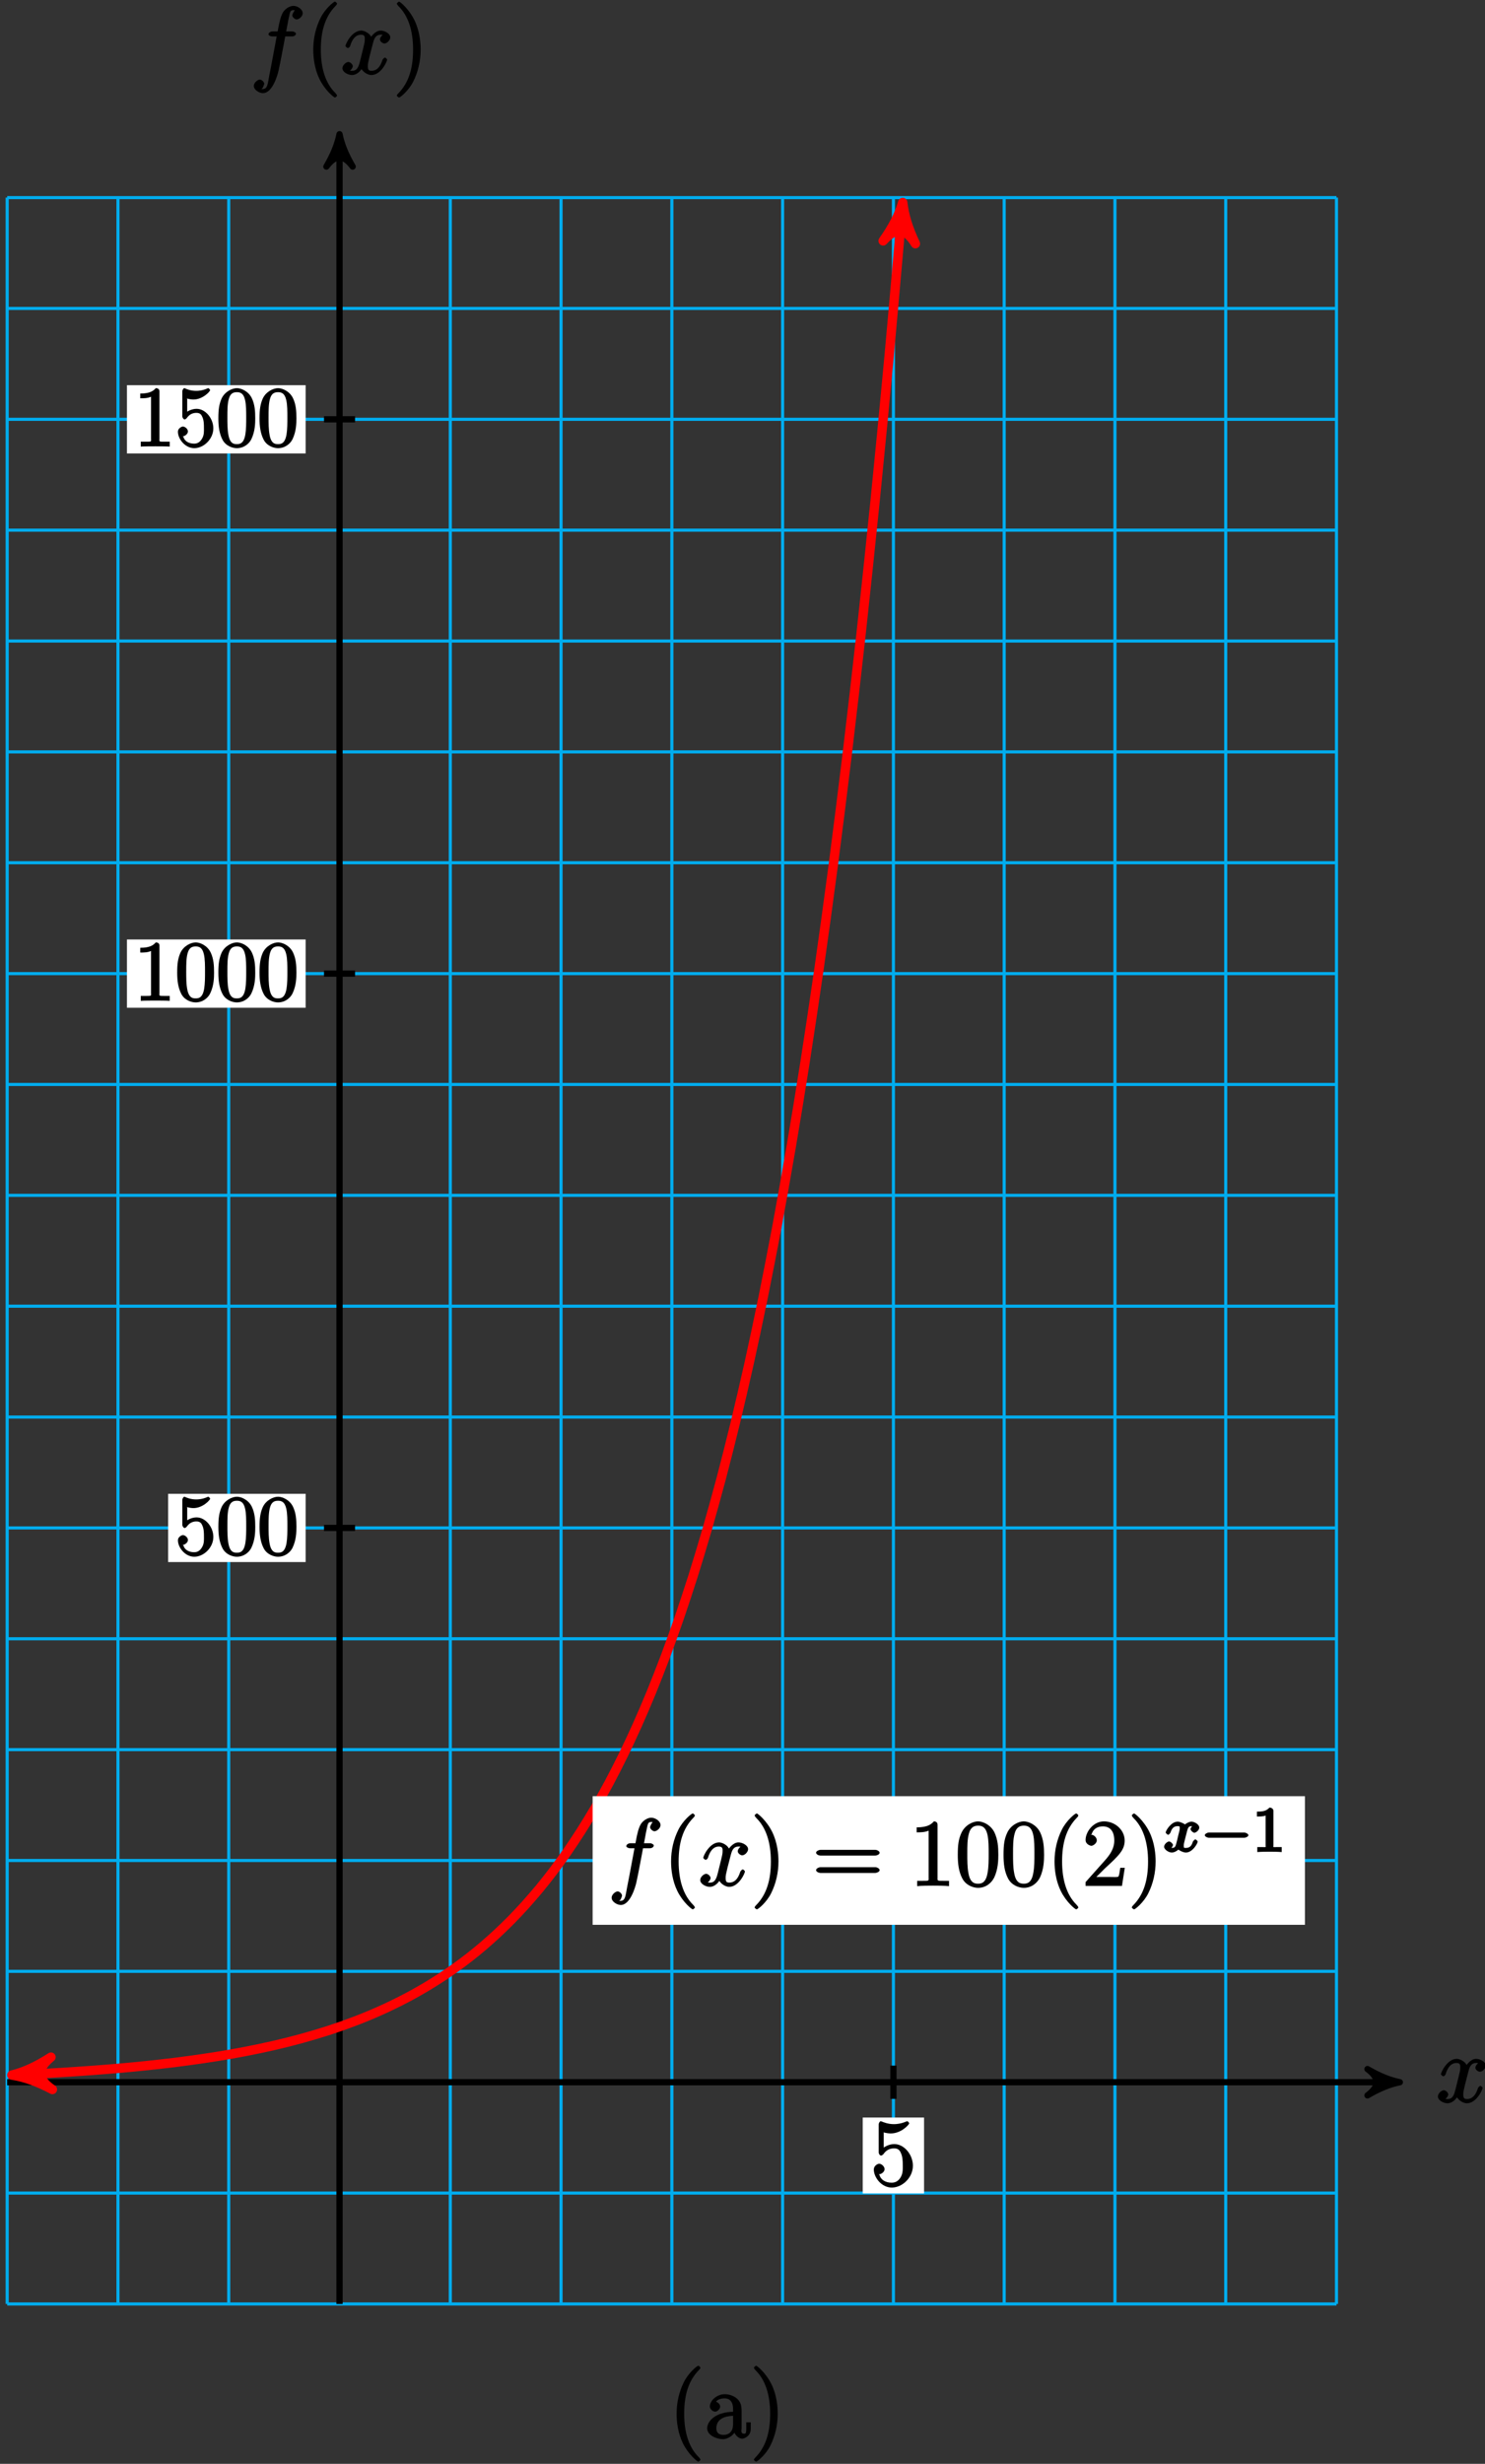 <?xml version="1.0" encoding="UTF-8"?>
<svg xmlns="http://www.w3.org/2000/svg" xmlns:xlink="http://www.w3.org/1999/xlink" width="190pt" height="315pt" viewBox="0 0 190 315" version="1.1">
<rect x="0" y="0" width="190" height="315" fill="#333333" stroke="none"/>
<defs>
<g>
<symbol overflow="visible" id="glyph0-0">
<path style="stroke:none;" d=""/>
</symbol>
<symbol overflow="visible" id="glyph0-1">
<path style="stroke:none;" d="M 5.672 -5.172 C 5.281 -5.109 4.969 -4.656 4.969 -4.438 C 4.969 -4.141 5.359 -3.906 5.531 -3.906 C 5.891 -3.906 6.297 -4.359 6.297 -4.688 C 6.297 -5.188 5.562 -5.562 5.062 -5.562 C 4.344 -5.562 3.766 -4.703 3.656 -4.469 L 3.984 -4.469 C 3.703 -5.359 2.812 -5.562 2.594 -5.562 C 1.375 -5.562 0.562 -3.844 0.562 -3.578 C 0.562 -3.531 0.781 -3.328 0.859 -3.328 C 0.953 -3.328 1.094 -3.438 1.156 -3.578 C 1.562 -4.922 2.219 -5.031 2.562 -5.031 C 3.094 -5.031 3.031 -4.672 3.031 -4.391 C 3.031 -4.125 2.969 -3.844 2.828 -3.281 L 2.422 -1.641 C 2.234 -0.922 2.062 -0.422 1.422 -0.422 C 1.359 -0.422 1.172 -0.375 0.922 -0.531 L 0.812 -0.281 C 1.25 -0.359 1.5 -0.859 1.5 -1 C 1.5 -1.25 1.156 -1.547 0.938 -1.547 C 0.641 -1.547 0.172 -1.141 0.172 -0.75 C 0.172 -0.25 0.891 0.125 1.406 0.125 C 1.984 0.125 2.5 -0.375 2.75 -0.859 L 2.469 -0.969 C 2.672 -0.266 3.438 0.125 3.875 0.125 C 5.094 0.125 5.891 -1.594 5.891 -1.859 C 5.891 -1.906 5.688 -2.109 5.625 -2.109 C 5.516 -2.109 5.328 -1.906 5.297 -1.812 C 4.969 -0.75 4.453 -0.422 3.906 -0.422 C 3.484 -0.422 3.422 -0.578 3.422 -1.062 C 3.422 -1.328 3.469 -1.516 3.656 -2.312 L 4.078 -3.938 C 4.25 -4.656 4.5 -5.031 5.062 -5.031 C 5.078 -5.031 5.297 -5.062 5.547 -4.906 Z M 5.672 -5.172 "/>
</symbol>
<symbol overflow="visible" id="glyph0-2">
<path style="stroke:none;" d="M 5.328 -4.812 C 5.562 -4.812 5.828 -4.953 5.828 -5.172 C 5.828 -5.297 5.562 -5.453 5.359 -5.453 L 4.578 -5.453 C 4.766 -6.531 4.938 -7.375 5.031 -7.75 C 5.109 -8.047 5.203 -8.172 5.516 -8.172 C 5.766 -8.172 5.891 -8.109 5.766 -8.219 C 5.672 -8.219 5.359 -7.703 5.359 -7.5 C 5.359 -7.266 5.703 -6.984 5.922 -6.984 C 6.172 -6.984 6.688 -7.328 6.688 -7.781 C 6.688 -8.281 6.031 -8.719 5.5 -8.719 C 4.984 -8.719 4.359 -8.281 4.125 -7.812 C 3.906 -7.406 3.734 -6.859 3.484 -5.453 L 2.828 -5.453 C 2.609 -5.453 2.312 -5.297 2.312 -5.078 C 2.312 -4.953 2.562 -4.812 2.797 -4.812 L 3.359 -4.812 C 3.172 -3.844 2.688 -1.141 2.422 0.141 C 2.219 1.188 2.203 1.906 1.609 1.906 C 1.562 1.906 1.328 1.953 1.328 1.953 C 1.609 1.922 1.766 1.25 1.766 1.25 C 1.766 1 1.438 0.703 1.203 0.703 C 0.969 0.703 0.438 1.062 0.438 1.516 C 0.438 2.031 1.141 2.438 1.609 2.438 C 2.828 2.438 3.484 0.109 3.609 -0.484 C 3.828 -1.406 4.406 -4.594 4.453 -4.812 Z M 5.328 -4.812 "/>
</symbol>
<symbol overflow="visible" id="glyph1-0">
<path style="stroke:none;" d=""/>
</symbol>
<symbol overflow="visible" id="glyph1-1">
<path style="stroke:none;" d="M 4.047 2.766 C 4.047 2.719 4 2.594 3.797 2.391 C 2.594 1.188 1.969 -0.688 1.969 -3.125 C 1.969 -5.438 2.484 -7.328 3.875 -8.734 C 4 -8.844 4.047 -8.984 4.047 -9.016 C 4.047 -9.078 3.828 -9.266 3.781 -9.266 C 3.625 -9.266 2.516 -8.359 1.938 -7.188 C 1.328 -5.969 1 -4.594 1 -3.125 C 1 -2.062 1.172 -0.641 1.797 0.641 C 2.5 2.078 3.641 3 3.781 3 C 3.828 3 4.047 2.828 4.047 2.766 Z M 4.047 2.766 "/>
</symbol>
<symbol overflow="visible" id="glyph1-2">
<path style="stroke:none;" d="M 3.531 -3.125 C 3.531 -4.031 3.406 -5.516 2.734 -6.891 C 2.031 -8.328 0.891 -9.266 0.766 -9.266 C 0.719 -9.266 0.484 -9.078 0.484 -9.016 C 0.484 -8.984 0.531 -8.844 0.734 -8.641 C 1.938 -7.438 2.562 -5.562 2.562 -3.125 C 2.562 -0.812 2.047 1.078 0.656 2.484 C 0.531 2.594 0.484 2.719 0.484 2.766 C 0.484 2.828 0.719 3 0.766 3 C 0.922 3 2.016 2.109 2.594 0.938 C 3.203 -0.281 3.531 -1.688 3.531 -3.125 Z M 3.531 -3.125 "/>
</symbol>
<symbol overflow="visible" id="glyph1-3">
<path style="stroke:none;" d="M 1.531 -6.844 C 2.047 -6.688 2.469 -6.672 2.594 -6.672 C 3.938 -6.672 4.953 -7.812 4.953 -7.969 C 4.953 -8.016 4.781 -8.234 4.703 -8.234 C 4.688 -8.234 4.656 -8.234 4.547 -8.188 C 3.891 -7.906 3.312 -7.859 3 -7.859 C 2.219 -7.859 1.656 -8.109 1.422 -8.203 C 1.344 -8.234 1.312 -8.234 1.297 -8.234 C 1.203 -8.234 1.047 -8.016 1.047 -7.812 L 1.047 -4.266 C 1.047 -4.047 1.203 -3.844 1.344 -3.844 C 1.406 -3.844 1.531 -3.891 1.656 -4.031 C 1.984 -4.516 2.438 -4.766 3.031 -4.766 C 3.672 -4.766 3.812 -4.328 3.906 -4.125 C 4.109 -3.656 4.125 -3.078 4.125 -2.625 C 4.125 -2.156 4.172 -1.594 3.844 -1.047 C 3.578 -0.625 3.234 -0.375 2.703 -0.375 C 1.906 -0.375 1.297 -0.75 1.141 -1.391 C 0.984 -1.453 1.047 -1.453 1.109 -1.453 C 1.312 -1.453 1.797 -1.703 1.797 -2.109 C 1.797 -2.453 1.406 -2.797 1.109 -2.797 C 0.891 -2.797 0.422 -2.531 0.422 -2.062 C 0.422 -1.047 1.406 0.25 2.719 0.25 C 4.078 0.25 5.422 -1.031 5.422 -2.547 C 5.422 -3.969 4.297 -5.312 3.047 -5.312 C 2.359 -5.312 1.719 -4.953 1.406 -4.625 L 1.688 -4.516 L 1.688 -6.797 Z M 1.531 -6.844 "/>
</symbol>
<symbol overflow="visible" id="glyph1-4">
<path style="stroke:none;" d="M 8.062 -3.875 C 8.234 -3.875 8.609 -4.016 8.609 -4.234 C 8.609 -4.453 8.25 -4.609 8.062 -4.609 L 1.031 -4.609 C 0.859 -4.609 0.484 -4.453 0.484 -4.25 C 0.484 -4.016 0.844 -3.875 1.031 -3.875 Z M 8.062 -1.656 C 8.234 -1.656 8.609 -1.797 8.609 -2.016 C 8.609 -2.234 8.25 -2.391 8.062 -2.391 L 1.031 -2.391 C 0.859 -2.391 0.484 -2.234 0.484 -2.016 C 0.484 -1.797 0.844 -1.656 1.031 -1.656 Z M 8.062 -1.656 "/>
</symbol>
<symbol overflow="visible" id="glyph1-5">
<path style="stroke:none;" d="M 3.594 -7.812 C 3.594 -8.078 3.438 -8.25 3.125 -8.25 C 2.797 -7.875 2.312 -7.484 0.922 -7.484 L 0.922 -6.844 C 1.359 -6.844 1.953 -6.844 2.453 -7.062 L 2.453 -1.062 C 2.453 -0.641 2.578 -0.641 1.531 -0.641 L 0.984 -0.641 L 0.984 0.031 C 1.484 -0.031 2.641 -0.031 3.031 -0.031 C 3.438 -0.031 4.578 -0.031 5.062 0.031 L 5.062 -0.641 L 4.531 -0.641 C 3.484 -0.641 3.594 -0.641 3.594 -1.062 Z M 3.594 -7.812 "/>
</symbol>
<symbol overflow="visible" id="glyph1-6">
<path style="stroke:none;" d="M 5.516 -3.969 C 5.516 -4.953 5.453 -5.922 5.016 -6.844 C 4.531 -7.828 3.516 -8.25 2.922 -8.25 C 2.234 -8.25 1.219 -7.75 0.781 -6.75 C 0.438 -6 0.328 -5.266 0.328 -3.969 C 0.328 -2.812 0.453 -1.828 0.891 -0.984 C 1.344 -0.078 2.297 0.25 2.922 0.25 C 3.953 0.25 4.656 -0.406 4.984 -1.062 C 5.484 -2.109 5.516 -3.281 5.516 -3.969 Z M 2.922 -0.281 C 2.531 -0.281 1.906 -0.344 1.688 -1.656 C 1.547 -2.359 1.547 -3.281 1.547 -4.109 C 1.547 -5.094 1.547 -5.969 1.75 -6.688 C 1.953 -7.484 2.406 -7.703 2.922 -7.703 C 3.375 -7.703 3.891 -7.578 4.125 -6.547 C 4.281 -5.875 4.281 -4.922 4.281 -4.109 C 4.281 -3.312 4.281 -2.406 4.141 -1.672 C 3.922 -0.359 3.328 -0.281 2.922 -0.281 Z M 2.922 -0.281 "/>
</symbol>
<symbol overflow="visible" id="glyph1-7">
<path style="stroke:none;" d="M 5.266 -2.312 L 4.859 -2.312 C 4.797 -1.953 4.75 -1.406 4.625 -1.203 C 4.547 -1.094 3.984 -1.141 3.625 -1.141 L 1.406 -1.141 L 1.516 -0.891 C 1.844 -1.156 2.562 -1.922 2.875 -2.219 C 4.703 -3.891 5.422 -4.609 5.422 -5.797 C 5.422 -7.172 4.172 -8.25 2.781 -8.25 C 1.406 -8.25 0.422 -6.906 0.422 -5.875 C 0.422 -5.266 1.109 -5.125 1.141 -5.125 C 1.406 -5.125 1.859 -5.453 1.859 -5.828 C 1.859 -6.172 1.484 -6.547 1.141 -6.547 C 1.047 -6.547 1.016 -6.547 1.203 -6.609 C 1.359 -7.203 1.859 -7.609 2.625 -7.609 C 3.641 -7.609 4.094 -6.891 4.094 -5.797 C 4.094 -4.781 3.562 -4 2.875 -3.234 L 0.422 -0.484 L 0.422 0 L 5.078 0 L 5.438 -2.312 Z M 5.266 -2.312 "/>
</symbol>
<symbol overflow="visible" id="glyph1-8">
<path style="stroke:none;" d="M 4.766 -3.328 C 4.766 -3.984 4.719 -4.562 4.203 -5.031 C 3.781 -5.422 3.125 -5.625 2.609 -5.625 C 1.625 -5.625 0.703 -4.828 0.703 -4.047 C 0.703 -3.703 1.094 -3.391 1.375 -3.391 C 1.656 -3.391 2.016 -3.734 2.016 -4.031 C 2.016 -4.516 1.438 -4.672 1.5 -4.672 C 1.641 -4.906 2.109 -5.094 2.578 -5.094 C 3.125 -5.094 3.672 -4.781 3.672 -3.703 L 3.672 -3.375 C 1.438 -3.344 0.359 -2.188 0.359 -1.266 C 0.359 -0.328 1.625 0.125 2.359 0.125 C 3.141 0.125 3.844 -0.5 4.062 -1.078 L 3.734 -1.078 C 3.797 -0.516 4.328 0.062 4.844 0.062 C 5.094 0.062 5.938 -0.25 5.938 -1.203 L 5.938 -2.031 L 5.359 -2.031 L 5.359 -1.203 C 5.359 -0.531 5.234 -0.578 5.062 -0.578 C 4.609 -0.578 4.766 -1.062 4.766 -1.25 Z M 3.672 -1.828 C 3.672 -0.656 2.969 -0.422 2.453 -0.422 C 1.859 -0.422 1.531 -0.688 1.531 -1.266 C 1.531 -2.844 3.406 -2.844 3.672 -2.859 Z M 3.672 -1.828 "/>
</symbol>
<symbol overflow="visible" id="glyph2-0">
<path style="stroke:none;" d=""/>
</symbol>
<symbol overflow="visible" id="glyph2-1">
<path style="stroke:none;" d="M 1.375 -6.172 C 1.844 -6.016 2.219 -6 2.344 -6 C 3.547 -6 4.484 -7.047 4.484 -7.203 C 4.484 -7.25 4.312 -7.453 4.234 -7.453 C 4.219 -7.453 4.203 -7.453 4.109 -7.406 C 3.5 -7.141 2.984 -7.109 2.703 -7.109 C 1.984 -7.109 1.484 -7.328 1.281 -7.422 C 1.203 -7.453 1.188 -7.453 1.172 -7.453 C 1.094 -7.453 0.922 -7.234 0.922 -7.062 L 0.922 -3.859 C 0.922 -3.672 1.094 -3.453 1.219 -3.453 C 1.266 -3.453 1.406 -3.516 1.5 -3.641 C 1.812 -4.078 2.203 -4.297 2.734 -4.297 C 3.312 -4.297 3.406 -3.922 3.5 -3.734 C 3.688 -3.312 3.688 -2.781 3.688 -2.375 C 3.688 -1.969 3.734 -1.469 3.438 -0.984 C 3.203 -0.594 2.906 -0.359 2.438 -0.359 C 1.719 -0.359 1.188 -0.703 1.062 -1.234 C 0.875 -1.312 0.953 -1.297 1 -1.297 C 1.188 -1.297 1.641 -1.562 1.641 -1.922 C 1.641 -2.234 1.266 -2.547 1 -2.547 C 0.812 -2.547 0.359 -2.297 0.359 -1.891 C 0.359 -0.969 1.266 0.219 2.453 0.219 C 3.672 0.219 4.891 -0.953 4.891 -2.312 C 4.891 -3.594 3.875 -4.812 2.75 -4.812 C 2.125 -4.812 1.531 -4.5 1.25 -4.203 L 1.547 -4.094 L 1.547 -6.109 Z M 1.375 -6.172 "/>
</symbol>
<symbol overflow="visible" id="glyph2-2">
<path style="stroke:none;" d="M 4.984 -3.594 C 4.984 -4.484 4.938 -5.359 4.547 -6.172 C 4.109 -7.078 3.172 -7.453 2.641 -7.453 C 2.016 -7.453 1.078 -7 0.672 -6.109 C 0.375 -5.422 0.266 -4.766 0.266 -3.594 C 0.266 -2.547 0.391 -1.656 0.781 -0.891 C 1.188 -0.078 2.062 0.219 2.625 0.219 C 3.562 0.219 4.219 -0.375 4.484 -0.922 C 4.969 -1.922 4.984 -2.969 4.984 -3.594 Z M 2.625 -0.297 C 2.281 -0.297 1.75 -0.328 1.547 -1.5 C 1.422 -2.156 1.422 -2.969 1.422 -3.719 C 1.422 -4.609 1.422 -5.406 1.594 -6.047 C 1.781 -6.766 2.156 -6.938 2.625 -6.938 C 3.031 -6.938 3.484 -6.844 3.688 -5.922 C 3.828 -5.312 3.828 -4.453 3.828 -3.719 C 3.828 -3 3.828 -2.188 3.719 -1.531 C 3.516 -0.344 3 -0.297 2.625 -0.297 Z M 2.625 -0.297 "/>
</symbol>
<symbol overflow="visible" id="glyph2-3">
<path style="stroke:none;" d="M 3.266 -7.047 C 3.266 -7.297 3.094 -7.453 2.797 -7.453 C 2.5 -7.125 2.094 -6.766 0.812 -6.766 L 0.812 -6.156 C 1.234 -6.156 1.766 -6.156 2.188 -6.359 L 2.188 -0.984 C 2.188 -0.594 2.328 -0.609 1.375 -0.609 L 0.875 -0.609 L 0.875 0.016 C 1.328 -0.016 2.375 -0.016 2.734 -0.016 C 3.094 -0.016 4.125 -0.016 4.578 0.016 L 4.578 -0.609 L 4.078 -0.609 C 3.125 -0.609 3.266 -0.594 3.266 -0.984 Z M 3.266 -7.047 "/>
</symbol>
<symbol overflow="visible" id="glyph3-0">
<path style="stroke:none;" d=""/>
</symbol>
<symbol overflow="visible" id="glyph3-1">
<path style="stroke:none;" d="M 4 -3.547 C 3.641 -3.453 3.438 -2.969 3.438 -2.938 C 3.438 -2.75 3.766 -2.453 3.938 -2.453 C 4.109 -2.453 4.562 -2.766 4.562 -3.109 C 4.562 -3.562 3.875 -3.875 3.578 -3.875 C 3.219 -3.875 2.766 -3.562 2.734 -3.516 C 2.734 -3.547 2.141 -3.875 1.812 -3.875 C 0.938 -3.875 0.266 -2.703 0.266 -2.484 C 0.266 -2.406 0.516 -2.188 0.578 -2.188 C 0.672 -2.188 0.875 -2.422 0.891 -2.516 C 1.078 -3.094 1.375 -3.297 1.781 -3.297 C 2.094 -3.297 2.062 -3.25 2.062 -2.969 C 2.062 -2.812 1.953 -2.438 1.891 -2.188 C 1.844 -1.953 1.672 -1.25 1.625 -1.094 C 1.516 -0.656 1.422 -0.516 1.062 -0.516 C 1.031 -0.516 0.953 -0.453 0.781 -0.562 L 0.656 -0.25 C 1.016 -0.344 1.203 -0.859 1.203 -0.875 C 1.203 -1.047 0.875 -1.344 0.703 -1.344 C 0.484 -1.344 0.062 -0.984 0.062 -0.672 C 0.062 -0.312 0.641 0.078 1.047 0.078 C 1.469 0.078 1.891 -0.297 1.891 -0.297 C 1.891 -0.281 2.453 0.078 2.844 0.078 C 3.703 0.078 4.359 -1.094 4.359 -1.328 C 4.359 -1.406 4.125 -1.609 4.062 -1.609 C 3.969 -1.609 3.766 -1.375 3.734 -1.297 C 3.578 -0.75 3.312 -0.516 2.859 -0.516 C 2.594 -0.516 2.578 -0.5 2.578 -0.844 C 2.578 -1 2.625 -1.172 2.734 -1.625 C 2.797 -1.859 2.969 -2.562 3.016 -2.719 C 3.125 -3.125 3.219 -3.297 3.578 -3.297 C 3.625 -3.297 3.688 -3.344 3.859 -3.234 Z M 4 -3.547 "/>
</symbol>
<symbol overflow="visible" id="glyph4-0">
<path style="stroke:none;" d=""/>
</symbol>
<symbol overflow="visible" id="glyph4-1">
<path style="stroke:none;" d="M 5.562 -1.812 C 5.703 -1.812 6.078 -1.953 6.078 -2.141 C 6.078 -2.328 5.703 -2.484 5.562 -2.484 L 1 -2.484 C 0.875 -2.484 0.5 -2.328 0.5 -2.141 C 0.5 -1.953 0.875 -1.812 1 -1.812 Z M 5.562 -1.812 "/>
</symbol>
<symbol overflow="visible" id="glyph5-0">
<path style="stroke:none;" d=""/>
</symbol>
<symbol overflow="visible" id="glyph5-1">
<path style="stroke:none;" d="M 2.688 -5.266 C 2.688 -5.469 2.484 -5.672 2.188 -5.672 C 1.812 -5.297 1.516 -5.156 0.578 -5.156 L 0.578 -4.531 C 0.984 -4.531 1.406 -4.531 1.688 -4.656 L 1.688 -0.844 C 1.688 -0.547 1.844 -0.625 1.094 -0.625 L 0.625 -0.625 L 0.625 0.016 C 1.141 -0.031 1.828 -0.031 2.188 -0.031 C 2.547 -0.031 3.234 -0.031 3.75 0.016 L 3.75 -0.625 L 3.281 -0.625 C 2.531 -0.625 2.688 -0.547 2.688 -0.844 Z M 2.688 -5.266 "/>
</symbol>
</g>
</defs>
<g id="surface1">
<path style="fill:none;stroke-width:0.399;stroke-linecap:butt;stroke-linejoin:miter;stroke:rgb(0%,67.839%,93.729%);stroke-opacity:1;stroke-miterlimit:10;" d="M -42.522 -28.349 L 127.56 -28.349 M -42.522 -14.173 L 127.56 -14.173 M -42.522 -0.001 L 127.56 -0.001 M -42.522 14.175 L 127.56 14.175 M -42.522 28.347 L 127.56 28.347 M -42.522 42.519 L 127.56 42.519 M -42.522 56.694 L 127.56 56.694 M -42.522 70.866 L 127.56 70.866 M -42.522 85.042 L 127.56 85.042 M -42.522 99.214 L 127.56 99.214 M -42.522 113.386 L 127.56 113.386 M -42.522 127.562 L 127.56 127.562 M -42.522 141.733 L 127.56 141.733 M -42.522 155.909 L 127.56 155.909 M -42.522 170.081 L 127.56 170.081 M -42.522 184.253 L 127.56 184.253 M -42.522 198.429 L 127.56 198.429 M -42.522 212.601 L 127.56 212.601 M -42.522 226.776 L 127.56 226.776 M -42.522 240.944 L 127.56 240.944 M -42.522 -28.349 L -42.522 240.948 M -28.346 -28.349 L -28.346 240.948 M -14.174 -28.349 L -14.174 240.948 M 0.001 -28.349 L 0.001 240.948 M 14.173 -28.349 L 14.173 240.948 M 28.345 -28.349 L 28.345 240.948 M 42.521 -28.349 L 42.521 240.948 M 56.693 -28.349 L 56.693 240.948 M 70.869 -28.349 L 70.869 240.948 M 85.04 -28.349 L 85.04 240.948 M 99.212 -28.349 L 99.212 240.948 M 113.388 -28.349 L 113.388 240.948 M 127.556 -28.349 L 127.556 240.948 " transform="matrix(1,0,0,-1,43.44,266.21)"/>
<path style="fill:none;stroke-width:0.797;stroke-linecap:butt;stroke-linejoin:miter;stroke:rgb(0%,0%,0%);stroke-opacity:1;stroke-miterlimit:10;" d="M -42.522 -0.001 L 134.63 -0.001 " transform="matrix(1,0,0,-1,43.44,266.21)"/>
<path style="fill-rule:nonzero;fill:rgb(0%,0%,0%);fill-opacity:1;stroke-width:0.797;stroke-linecap:butt;stroke-linejoin:round;stroke:rgb(0%,0%,0%);stroke-opacity:1;stroke-miterlimit:10;" d="M 1.035 -0.001 C -0.258 0.261 -1.555 0.776 -3.109 1.683 C -1.555 0.519 -1.555 -0.517 -3.109 -1.685 C -1.555 -0.778 -0.258 -0.259 1.035 -0.001 Z M 1.035 -0.001 " transform="matrix(1,0,0,-1,178.07,266.21)"/>
<g style="fill:rgb(0%,0%,0%);fill-opacity:1;">
  <use xlink:href="#glyph0-1" x="183.8" y="268.78"/>
</g>
<path style="fill:none;stroke-width:0.797;stroke-linecap:butt;stroke-linejoin:miter;stroke:rgb(0%,0%,0%);stroke-opacity:1;stroke-miterlimit:10;" d="M 0.001 -28.349 L 0.001 248.019 " transform="matrix(1,0,0,-1,43.44,266.21)"/>
<path style="fill-rule:nonzero;fill:rgb(0%,0%,0%);fill-opacity:1;stroke-width:0.797;stroke-linecap:butt;stroke-linejoin:round;stroke:rgb(0%,0%,0%);stroke-opacity:1;stroke-miterlimit:10;" d="M 1.036 -0.001 C -0.261 0.26 -1.553 0.776 -3.108 1.682 C -1.553 0.518 -1.553 -0.517 -3.108 -1.685 C -1.553 -0.779 -0.261 -0.259 1.036 -0.001 Z M 1.036 -0.001 " transform="matrix(0,-1,-1,0,43.44,18.193)"/>
<g style="fill:rgb(0%,0%,0%);fill-opacity:1;">
  <use xlink:href="#glyph0-2" x="32.04" y="9.47"/>
</g>
<g style="fill:rgb(0%,0%,0%);fill-opacity:1;">
  <use xlink:href="#glyph1-1" x="39.08" y="9.47"/>
</g>
<g style="fill:rgb(0%,0%,0%);fill-opacity:1;">
  <use xlink:href="#glyph0-1" x="43.64" y="9.47"/>
</g>
<g style="fill:rgb(0%,0%,0%);fill-opacity:1;">
  <use xlink:href="#glyph1-2" x="50.29" y="9.47"/>
</g>
<path style="fill:none;stroke-width:0.797;stroke-linecap:butt;stroke-linejoin:miter;stroke:rgb(0%,0%,0%);stroke-opacity:1;stroke-miterlimit:10;" d="M 70.869 2.124 L 70.869 -2.126 " transform="matrix(1,0,0,-1,43.44,266.21)"/>
<path style=" stroke:none;fill-rule:nonzero;fill:rgb(100%,100%,100%);fill-opacity:1;" d="M 110.383 280.426 L 118.23 280.426 L 118.23 270.727 L 110.383 270.727 Z M 110.383 280.426 "/>
<g style="fill:rgb(0%,0%,0%);fill-opacity:1;">
  <use xlink:href="#glyph1-3" x="111.38" y="279.43"/>
</g>
<path style="fill:none;stroke-width:0.797;stroke-linecap:butt;stroke-linejoin:miter;stroke:rgb(0%,0%,0%);stroke-opacity:1;stroke-miterlimit:10;" d="M 1.986 70.866 L -1.983 70.866 " transform="matrix(1,0,0,-1,43.44,266.21)"/>
<path style=" stroke:none;fill-rule:nonzero;fill:rgb(100%,100%,100%);fill-opacity:1;" d="M 39.105 190.98 L 21.508 190.98 L 21.508 199.707 L 39.105 199.707 Z M 39.105 190.98 "/>
<g style="fill:rgb(0%,0%,0%);fill-opacity:1;">
  <use xlink:href="#glyph2-1" x="22.406" y="198.809"/>
  <use xlink:href="#glyph2-2" x="27.674" y="198.809"/>
  <use xlink:href="#glyph2-2" x="32.942" y="198.809"/>
</g>
<path style="fill:none;stroke-width:0.797;stroke-linecap:butt;stroke-linejoin:miter;stroke:rgb(0%,0%,0%);stroke-opacity:1;stroke-miterlimit:10;" d="M 1.986 141.733 L -1.983 141.733 " transform="matrix(1,0,0,-1,43.44,266.21)"/>
<path style=" stroke:none;fill-rule:nonzero;fill:rgb(100%,100%,100%);fill-opacity:1;" d="M 39.105 120.113 L 16.242 120.113 L 16.242 128.84 L 39.105 128.84 Z M 39.105 120.113 "/>
<g style="fill:rgb(0%,0%,0%);fill-opacity:1;">
  <use xlink:href="#glyph2-3" x="17.136" y="127.939"/>
  <use xlink:href="#glyph2-2" x="22.404" y="127.939"/>
  <use xlink:href="#glyph2-2" x="27.672" y="127.939"/>
  <use xlink:href="#glyph2-2" x="32.94" y="127.939"/>
</g>
<path style="fill:none;stroke-width:0.797;stroke-linecap:butt;stroke-linejoin:miter;stroke:rgb(0%,0%,0%);stroke-opacity:1;stroke-miterlimit:10;" d="M 1.986 212.601 L -1.983 212.601 " transform="matrix(1,0,0,-1,43.44,266.21)"/>
<path style=" stroke:none;fill-rule:nonzero;fill:rgb(100%,100%,100%);fill-opacity:1;" d="M 39.105 49.246 L 16.242 49.246 L 16.242 57.973 L 39.105 57.973 Z M 39.105 49.246 "/>
<g style="fill:rgb(0%,0%,0%);fill-opacity:1;">
  <use xlink:href="#glyph2-3" x="17.136" y="57.079"/>
  <use xlink:href="#glyph2-1" x="22.404" y="57.079"/>
  <use xlink:href="#glyph2-2" x="27.672" y="57.079"/>
  <use xlink:href="#glyph2-2" x="32.94" y="57.079"/>
</g>
<path style="fill:none;stroke-width:1.196;stroke-linecap:butt;stroke-linejoin:miter;stroke:rgb(100%,0%,0%);stroke-opacity:1;stroke-miterlimit:10;" d="M -40.647 0.968 C -41.225 0.944 -41.225 0.944 -40.729 0.968 C -40.233 0.991 -39.436 1.03 -38.936 1.054 C -38.44 1.081 -37.643 1.124 -37.147 1.151 C -36.651 1.179 -35.854 1.226 -35.354 1.257 C -34.858 1.288 -34.061 1.339 -33.565 1.374 C -33.069 1.405 -32.272 1.46 -31.772 1.499 C -31.276 1.534 -30.479 1.597 -29.983 1.636 C -29.487 1.675 -28.69 1.741 -28.19 1.784 C -27.694 1.827 -26.897 1.901 -26.401 1.948 C -25.905 1.995 -25.104 2.077 -24.608 2.128 C -24.112 2.179 -23.315 2.265 -22.819 2.323 C -22.319 2.378 -21.522 2.472 -21.026 2.534 C -20.53 2.597 -19.733 2.698 -19.237 2.769 C -18.737 2.835 -17.94 2.948 -17.444 3.022 C -16.948 3.093 -16.151 3.218 -15.655 3.296 C -15.155 3.378 -14.358 3.511 -13.862 3.597 C -13.366 3.687 -12.569 3.831 -12.069 3.929 C -11.573 4.022 -10.776 4.183 -10.28 4.288 C -9.784 4.39 -8.987 4.565 -8.487 4.679 C -7.991 4.792 -7.194 4.983 -6.698 5.108 C -6.202 5.233 -5.405 5.44 -4.905 5.577 C -4.409 5.714 -3.612 5.94 -3.116 6.089 C -2.62 6.237 -1.823 6.483 -1.323 6.644 C -0.827 6.808 -0.03 7.077 0.466 7.253 C 0.962 7.429 1.763 7.726 2.259 7.917 C 2.755 8.108 3.552 8.429 4.048 8.64 C 4.548 8.851 5.345 9.202 5.841 9.433 C 6.337 9.663 7.134 10.046 7.63 10.296 C 8.13 10.546 8.927 10.964 9.423 11.237 C 9.919 11.511 10.716 11.968 11.212 12.265 C 11.712 12.565 12.509 13.065 13.005 13.39 C 13.501 13.714 14.298 14.257 14.794 14.612 C 15.294 14.968 16.091 15.562 16.587 15.948 C 17.083 16.335 17.88 16.983 18.38 17.409 C 18.876 17.831 19.673 18.538 20.169 19.003 C 20.665 19.464 21.462 20.237 21.962 20.741 C 22.458 21.245 23.255 22.089 23.751 22.64 C 24.247 23.19 25.044 24.112 25.544 24.71 C 26.04 25.312 26.837 26.315 27.333 26.972 C 27.83 27.632 28.626 28.726 29.126 29.444 C 29.622 30.159 30.419 31.355 30.915 32.14 C 31.415 32.921 32.212 34.226 32.708 35.081 C 33.205 35.933 34.001 37.358 34.498 38.288 C 34.998 39.222 35.794 40.776 36.29 41.796 C 36.787 42.812 37.583 44.511 38.08 45.62 C 38.58 46.73 39.376 48.585 39.873 49.796 C 40.369 51.011 41.165 53.034 41.662 54.355 C 42.162 55.679 42.958 57.886 43.455 59.327 C 43.951 60.773 44.748 63.183 45.248 64.761 C 45.744 66.335 46.54 68.968 47.037 70.687 C 47.533 72.409 48.33 75.28 48.83 77.159 C 49.326 79.038 50.123 82.171 50.619 84.222 C 51.115 86.269 51.912 89.694 52.412 91.929 C 52.908 94.167 53.705 97.901 54.201 100.347 C 54.697 102.788 55.494 106.866 55.994 109.53 C 56.49 112.194 57.287 116.647 57.783 119.554 C 58.279 122.464 59.08 127.323 59.576 130.499 C 60.072 133.675 60.869 138.98 61.365 142.444 C 61.865 145.913 62.662 151.698 63.158 155.483 C 63.654 159.269 64.451 165.585 64.947 169.714 C 65.447 173.847 66.244 180.741 66.74 185.253 C 67.236 189.761 68.033 197.288 68.529 202.206 C 69.029 207.128 69.826 215.347 70.322 220.718 C 70.818 226.085 72.111 240.913 71.951 239.046 " transform="matrix(1,0,0,-1,43.44,266.21)"/>
<path style="fill-rule:nonzero;fill:rgb(100%,0%,0%);fill-opacity:1;stroke-width:1.196;stroke-linecap:butt;stroke-linejoin:round;stroke:rgb(100%,0%,0%);stroke-opacity:1;stroke-miterlimit:10;" d="M 1.277 -0.001 C -0.32 0.32 -1.914 0.958 -3.827 2.071 C -1.912 0.637 -1.914 -0.637 -3.827 -2.073 C -1.913 -0.958 -0.317 -0.317 1.277 -0.001 Z M 1.277 -0.001 " transform="matrix(-0.999,0.044,0.044,0.999,2.791,265.241)"/>
<path style="fill-rule:nonzero;fill:rgb(100%,0%,0%);fill-opacity:1;stroke-width:1.196;stroke-linecap:butt;stroke-linejoin:round;stroke:rgb(100%,0%,0%);stroke-opacity:1;stroke-miterlimit:10;" d="M 1.276 0.001 C -0.32 0.32 -1.911 0.957 -3.827 2.071 C -1.915 0.639 -1.913 -0.638 -3.826 -2.071 C -1.913 -0.955 -0.319 -0.319 1.276 0.001 Z M 1.276 0.001 " transform="matrix(0.087,-0.997,-0.997,-0.087,115.39,27.162)"/>
<path style=" stroke:none;fill-rule:nonzero;fill:rgb(100%,100%,100%);fill-opacity:1;" d="M 75.824 246.086 L 166.961 246.086 L 166.961 229.641 L 75.824 229.641 Z M 75.824 246.086 "/>
<g style="fill:rgb(0%,0%,0%);fill-opacity:1;">
  <use xlink:href="#glyph0-2" x="77.82" y="241.11"/>
</g>
<g style="fill:rgb(0%,0%,0%);fill-opacity:1;">
  <use xlink:href="#glyph1-1" x="84.86" y="241.11"/>
</g>
<g style="fill:rgb(0%,0%,0%);fill-opacity:1;">
  <use xlink:href="#glyph0-1" x="89.42" y="241.11"/>
</g>
<g style="fill:rgb(0%,0%,0%);fill-opacity:1;">
  <use xlink:href="#glyph1-2" x="96.07" y="241.11"/>
</g>
<g style="fill:rgb(0%,0%,0%);fill-opacity:1;">
  <use xlink:href="#glyph1-4" x="103.934" y="241.11"/>
</g>
<g style="fill:rgb(0%,0%,0%);fill-opacity:1;">
  <use xlink:href="#glyph1-5" x="116.362" y="241.11"/>
  <use xlink:href="#glyph1-6" x="122.216" y="241.11"/>
  <use xlink:href="#glyph1-6" x="128.069" y="241.11"/>
  <use xlink:href="#glyph1-1" x="133.922" y="241.11"/>
  <use xlink:href="#glyph1-7" x="138.474" y="241.11"/>
  <use xlink:href="#glyph1-2" x="144.328" y="241.11"/>
</g>
<g style="fill:rgb(0%,0%,0%);fill-opacity:1;">
  <use xlink:href="#glyph3-1" x="148.88" y="236.77"/>
</g>
<g style="fill:rgb(0%,0%,0%);fill-opacity:1;">
  <use xlink:href="#glyph4-1" x="153.65" y="236.77"/>
</g>
<g style="fill:rgb(0%,0%,0%);fill-opacity:1;">
  <use xlink:href="#glyph5-1" x="160.24" y="236.77"/>
</g>
<g style="fill:rgb(0%,0%,0%);fill-opacity:1;">
  <use xlink:href="#glyph1-1" x="85.57" y="311.72"/>
  <use xlink:href="#glyph1-8" x="90.122" y="311.72"/>
  <use xlink:href="#glyph1-2" x="95.976" y="311.72"/>
</g>
</g>
</svg>
